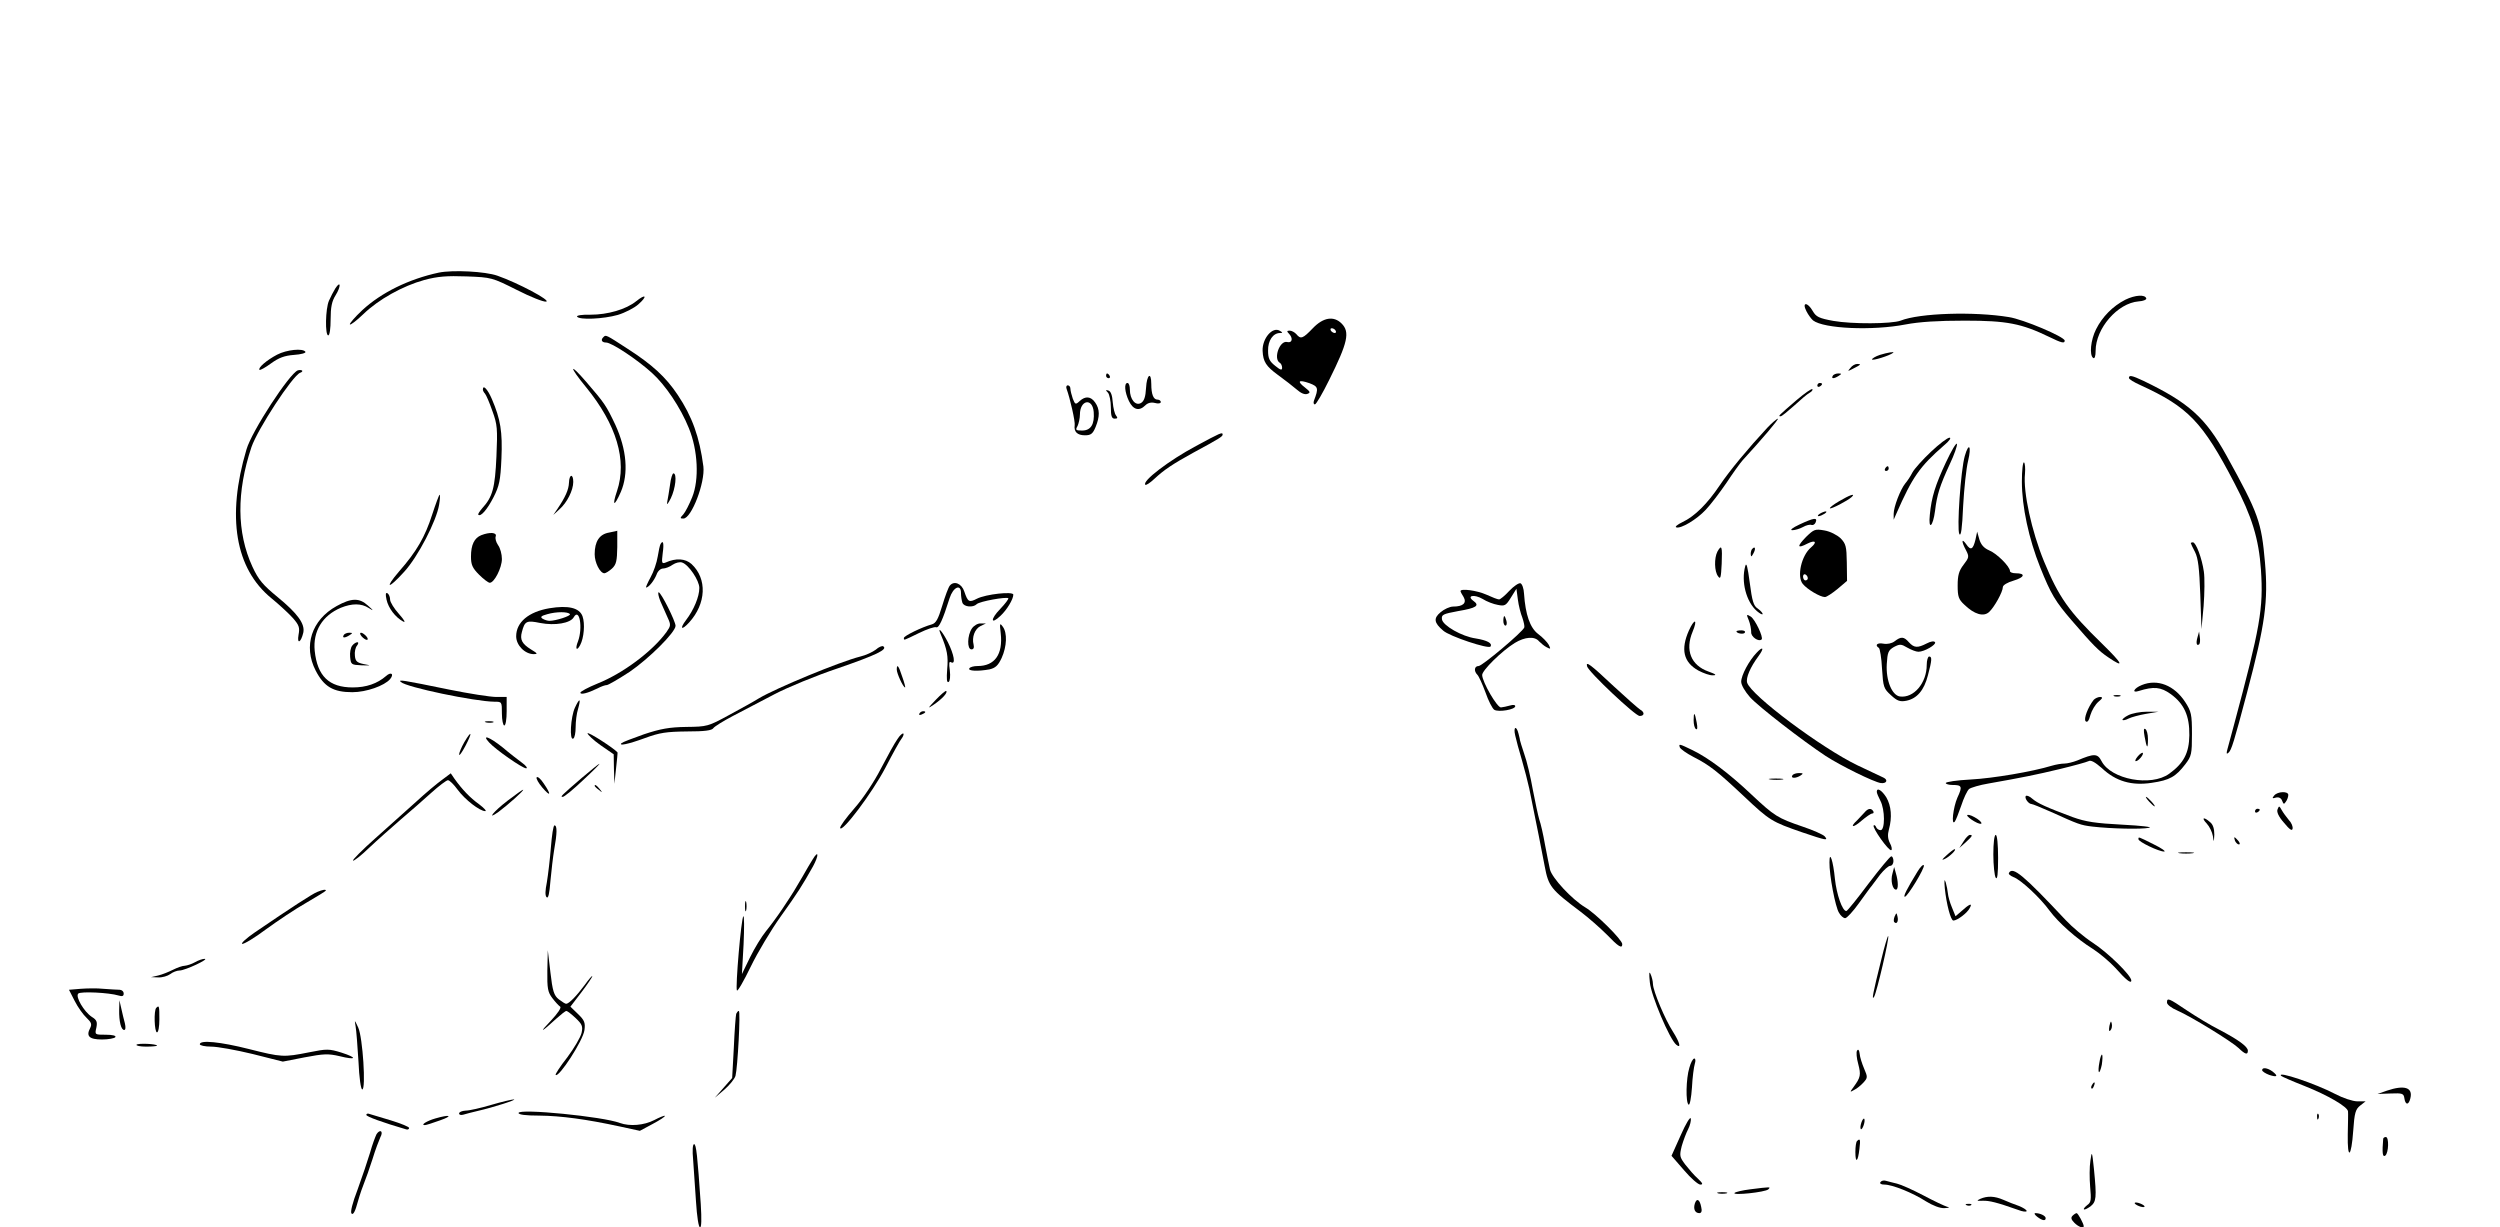 <?xml version="1.0" standalone="no"?>
<!DOCTYPE svg PUBLIC "-//W3C//DTD SVG 20010904//EN"
 "http://www.w3.org/TR/2001/REC-SVG-20010904/DTD/svg10.dtd">
<svg version="1.0" xmlns="http://www.w3.org/2000/svg"
 width="1051pt" height="516pt" viewBox="0 0 1051 516"
 preserveAspectRatio="xMidYMid meet">

<g transform="translate(0,516) scale(0.1,-0.1)"
fill="#000000" stroke="none">
<path d="M1845 4014 c-126 -27 -242 -84 -322 -158 -32 -30 -55 -57 -52 -60 3
-3 28 16 56 43 64 62 166 119 257 144 56 15 94 18 178 15 105 -4 107 -5 211
-57 57 -29 112 -51 123 -49 22 4 -119 79 -205 109 -51 18 -187 25 -246 13z"/>
<path d="M1410 3948 c-8 -13 -20 -36 -27 -52 -15 -34 -17 -146 -3 -146 6 0 10
29 10 68 0 50 5 76 21 101 23 37 22 64 -1 29z"/>
<path d="M2675 3894 c-43 -35 -121 -57 -192 -57 -35 1 -60 -3 -57 -8 9 -15
111 -10 171 7 30 9 69 29 86 44 40 35 33 47 -8 14z"/>
<path d="M8935 3900 c-53 -27 -97 -72 -123 -124 -23 -45 -29 -110 -12 -121 6
-4 10 8 10 30 0 94 92 201 181 208 19 1 33 7 32 12 -4 18 -47 15 -88 -5z"/>
<path d="M7594 3852 c8 -16 21 -33 28 -39 45 -35 250 -44 389 -17 58 11 136
16 249 16 177 0 238 -12 354 -68 53 -26 66 -29 66 -16 0 16 -175 90 -235 99
-146 24 -375 17 -455 -15 -38 -14 -204 -15 -283 -1 -60 11 -72 17 -86 41 -22
39 -47 39 -27 0z"/>
<path d="M5519 3780 c-42 -44 -51 -47 -69 -25 -7 8 -20 15 -28 15 -12 0 -13
-3 -4 -12 19 -19 15 -41 -6 -36 -32 9 -60 -70 -32 -87 6 -3 10 -13 10 -21 0
-12 -7 -10 -29 8 -24 19 -30 31 -30 64 -1 42 21 74 50 74 12 0 12 2 0 9 -31
20 -75 -32 -73 -84 2 -46 15 -65 64 -101 29 -21 65 -49 80 -62 17 -15 33 -22
44 -18 14 5 13 9 -10 27 -35 27 -27 34 19 18 37 -14 39 -21 19 -73 -3 -9 -2
-16 4 -16 5 0 32 46 60 103 78 157 88 201 52 237 -33 33 -77 26 -121 -20z m96
-10 c3 -5 2 -10 -4 -10 -5 0 -13 5 -16 10 -3 6 -2 10 4 10 5 0 13 -4 16 -10z"/>
<path d="M2537 3743 c-13 -12 -7 -23 11 -23 23 0 129 -70 192 -127 57 -51 121
-146 156 -233 38 -93 44 -216 14 -290 -12 -30 -29 -63 -37 -72 -15 -16 -15
-18 0 -18 34 0 92 152 84 219 -16 123 -47 210 -108 301 -50 75 -108 128 -211
194 -92 60 -91 59 -101 49z"/>
<path d="M1165 3669 c-44 -23 -82 -56 -74 -64 3 -2 25 10 48 27 33 24 57 33
97 36 30 2 51 8 48 13 -10 16 -79 9 -119 -12z"/>
<path d="M7903 3668 c-18 -6 -33 -15 -33 -19 0 -7 75 16 89 28 8 6 -24 1 -56
-9z"/>
<path d="M7779 3613 c-13 -15 -12 -15 11 -3 34 17 36 20 18 20 -9 0 -22 -7
-29 -17z"/>
<path d="M1252 3603 c-35 -13 -194 -256 -216 -333 -84 -283 -47 -501 105 -625
33 -27 74 -65 91 -84 25 -29 29 -39 23 -70 -7 -41 10 -33 20 9 8 37 -23 80
-108 150 -62 51 -80 72 -106 128 -66 144 -67 313 -4 502 26 76 173 301 205
313 7 2 11 7 8 9 -3 3 -11 3 -18 1z"/>
<path d="M2464 3532 c128 -157 173 -308 130 -436 -22 -65 -12 -68 16 -4 33 77
25 177 -23 282 -38 80 -45 91 -122 180 -73 85 -74 67 -1 -22z"/>
<path d="M4650 3580 c0 -5 5 -10 11 -10 5 0 7 5 4 10 -3 6 -8 10 -11 10 -2 0
-4 -4 -4 -10z"/>
<path d="M7705 3580 c-8 -13 5 -13 25 0 13 8 13 10 -2 10 -9 0 -20 -4 -23 -10z"/>
<path d="M4818 3529 c-2 -37 -8 -55 -21 -63 -23 -14 -47 15 -47 56 0 15 -4 28
-10 28 -15 0 -12 -38 6 -76 18 -37 43 -44 69 -18 10 10 24 14 40 10 14 -4 25
-2 25 4 0 5 -6 10 -14 10 -17 0 -26 22 -26 66 0 54 -19 39 -22 -17z"/>
<path d="M8950 3571 c0 -5 21 -18 48 -30 201 -92 261 -154 395 -411 74 -141
103 -235 112 -365 11 -164 -3 -241 -114 -655 -11 -41 -23 -86 -27 -100 -5 -19
-4 -22 5 -14 12 11 22 42 78 254 76 287 89 383 75 545 -15 171 -26 204 -162
450 -88 159 -158 222 -349 314 -49 23 -61 25 -61 12z"/>
<path d="M7640 3539 c0 -5 5 -7 10 -4 6 3 10 8 10 11 0 2 -4 4 -10 4 -5 0 -10
-5 -10 -11z"/>
<path d="M4484 3525 c14 -38 37 -138 34 -153 -4 -27 11 -42 43 -42 25 0 33 6
45 35 18 44 18 75 -2 103 -18 26 -41 28 -65 6 -17 -16 -19 -15 -29 10 -5 15
-10 34 -10 42 0 8 -5 14 -11 14 -6 0 -8 -7 -5 -15z m114 -97 c4 -52 -12 -78
-49 -78 -26 0 -29 2 -19 19 5 11 10 33 10 48 0 62 53 72 58 11z"/>
<path d="M2030 3522 c0 -4 4 -12 9 -17 5 -6 19 -38 31 -73 21 -57 22 -75 17
-191 -6 -133 -16 -170 -60 -218 -11 -13 -19 -25 -16 -27 10 -10 38 23 64 74
24 47 29 70 33 162 5 113 -4 166 -40 250 -18 42 -38 63 -38 40z"/>
<path d="M7554 3479 c-80 -69 -80 -69 -68 -69 5 0 30 21 57 45 26 24 55 49 65
54 9 5 14 12 11 15 -3 3 -32 -17 -65 -45z"/>
<path d="M4658 3509 c6 -7 12 -35 12 -61 0 -38 4 -48 16 -48 12 0 14 3 6 13
-6 7 -12 32 -14 56 -2 29 -8 46 -18 49 -12 4 -13 2 -2 -9z"/>
<path d="M7430 3362 c-80 -86 -159 -181 -200 -242 -53 -79 -106 -131 -157
-155 -21 -10 -33 -20 -26 -22 19 -7 86 33 124 74 20 21 59 72 87 113 27 41 58
84 68 95 79 86 155 175 148 175 -5 -1 -25 -18 -44 -38z"/>
<path d="M5028 3285 c-114 -61 -228 -148 -213 -163 3 -3 20 8 38 25 41 38 75
61 162 109 113 61 125 69 125 77 0 12 -10 7 -112 -48z"/>
<path d="M8118 3261 c-35 -33 -70 -72 -78 -87 -8 -16 -22 -37 -30 -46 -21 -26
-49 -99 -49 -128 l0 -25 11 25 c68 155 98 198 201 288 22 18 31 32 23 32 -9 0
-44 -27 -78 -59z"/>
<path d="M8181 3217 c-45 -96 -61 -147 -68 -221 -7 -67 13 -52 22 17 8 67 20
105 62 196 19 40 32 78 30 85 -3 6 -23 -28 -46 -77z"/>
<path d="M8260 3243 c-17 -58 -34 -307 -23 -328 7 -12 12 23 16 117 4 73 13
159 21 191 15 63 3 79 -14 20z"/>
<path d="M8500 3135 c0 -105 29 -240 77 -360 45 -113 64 -144 133 -224 88
-102 112 -127 154 -155 69 -47 61 -28 -26 57 -142 138 -183 197 -245 347 -52
127 -88 291 -80 368 2 24 0 45 -4 48 -5 3 -9 -33 -9 -81z"/>
<path d="M7925 3190 c-3 -5 -1 -10 4 -10 6 0 11 5 11 10 0 6 -2 10 -4 10 -3 0
-8 -4 -11 -10z"/>
<path d="M2817 3123 c-4 -27 -9 -59 -12 -73 -3 -16 2 -10 15 15 20 41 27 105
11 105 -4 0 -11 -21 -14 -47z"/>
<path d="M2392 3131 c-1 -29 -15 -61 -49 -111 l-17 -25 26 24 c32 28 58 80 58
115 0 36 -17 33 -18 -3z"/>
<path d="M1817 2997 c-30 -94 -66 -156 -139 -239 -64 -75 -46 -76 21 -2 58 63
136 214 147 282 4 23 5 42 2 42 -2 0 -16 -37 -31 -83z"/>
<path d="M7732 3053 c-24 -14 -41 -27 -39 -30 5 -4 75 32 92 48 17 17 -9 8
-53 -18z"/>
<path d="M7650 3000 c-8 -5 -10 -10 -5 -10 6 0 17 5 25 10 8 5 11 10 5 10 -5
0 -17 -5 -25 -10z"/>
<path d="M7565 2955 c-30 -14 -42 -24 -30 -24 11 0 31 6 44 13 14 8 30 12 37
9 6 -2 14 3 17 11 9 22 -8 19 -68 -9z"/>
<path d="M7593 2903 c-40 -41 -38 -51 6 -28 32 16 42 7 15 -16 -41 -34 -61
-123 -35 -154 19 -23 73 -55 93 -55 7 0 31 16 53 34 l40 34 -1 77 c-1 68 -4
79 -26 102 -15 14 -44 29 -68 33 -39 7 -44 5 -77 -27z m7 -174 c0 -5 -4 -9
-10 -9 -5 0 -10 7 -10 16 0 8 5 12 10 9 6 -3 10 -10 10 -16z"/>
<path d="M2560 2921 c-40 -7 -60 -37 -60 -91 0 -36 23 -80 41 -80 5 0 20 9 32
20 18 17 21 32 22 90 0 39 0 69 0 69 0 -1 -16 -4 -35 -8z"/>
<path d="M2023 2910 c-29 -12 -43 -40 -43 -90 0 -34 6 -48 34 -76 19 -19 39
-34 45 -34 19 0 51 63 51 100 0 20 -7 46 -16 58 -9 13 -13 29 -10 37 6 17 -25
19 -61 5z"/>
<path d="M8305 2892 c-10 -42 -20 -48 -39 -20 -20 28 -21 12 -1 -25 14 -27 13
-31 -10 -61 -20 -26 -25 -45 -25 -88 0 -46 4 -58 28 -80 42 -41 81 -52 104
-31 22 20 58 85 58 105 0 8 20 20 45 27 47 14 52 31 9 31 -13 0 -24 4 -24 9 0
19 -55 74 -87 87 -23 10 -35 24 -42 47 l-9 32 -7 -33z"/>
<path d="M2777 2873 c-3 -5 -8 -28 -12 -53 -4 -25 -17 -64 -30 -87 -13 -24
-21 -43 -19 -43 11 0 34 29 44 54 5 15 17 26 28 26 9 0 28 7 40 16 12 8 30 13
40 9 27 -9 72 -75 72 -107 0 -36 -23 -92 -56 -135 -28 -37 -19 -45 13 -10 72
79 77 184 10 246 -26 23 -65 26 -109 6 -16 -6 -17 -2 -12 39 6 42 2 58 -9 39z"/>
<path d="M9210 2877 c0 -2 8 -19 18 -38 13 -26 18 -68 22 -179 l5 -145 9 97
c4 54 5 119 1 145 -8 56 -33 123 -46 123 -5 0 -9 -2 -9 -3z"/>
<path d="M7220 2841 c-14 -27 -13 -84 3 -104 10 -14 12 -6 15 53 3 73 0 83
-18 51z"/>
<path d="M7367 2853 c-4 -3 -7 -13 -7 -22 1 -13 3 -13 11 2 11 19 8 33 -4 20z"/>
<path d="M7337 2780 c-18 -65 4 -150 49 -189 13 -11 24 -17 24 -12 0 5 -10 15
-21 23 -17 11 -23 31 -33 108 -9 68 -14 88 -19 70z"/>
<path d="M3993 2698 c-6 -7 -20 -45 -32 -85 -17 -56 -26 -73 -44 -78 -40 -11
-117 -48 -117 -57 0 -11 -4 -12 64 21 33 16 65 27 72 24 11 -4 27 30 56 122
15 47 48 62 48 22 0 -14 3 -32 6 -41 7 -18 45 -21 60 -6 12 12 125 32 133 25
2 -3 -13 -23 -34 -45 -42 -43 -41 -69 1 -29 27 25 54 70 54 89 0 15 -116 2
-153 -17 -33 -17 -38 -14 -53 30 -11 34 -43 47 -61 25z"/>
<path d="M6345 2676 c-18 -20 -38 -36 -43 -36 -6 0 -29 9 -53 20 -40 18 -109
27 -109 15 0 -3 6 -14 13 -25 14 -25 -2 -40 -44 -40 -14 0 -38 -11 -53 -24
-30 -25 -28 -44 11 -77 26 -24 192 -79 199 -67 9 14 -14 26 -62 34 -58 8 -138
54 -142 80 -3 20 4 23 68 35 77 13 92 23 64 43 -30 22 3 29 39 8 17 -11 46
-22 64 -25 29 -6 34 -3 55 31 l23 37 6 -45 c3 -25 12 -60 19 -77 6 -18 10 -36
8 -41 -7 -19 -177 -162 -192 -162 -18 0 -21 -21 -5 -37 6 -6 21 -39 34 -74 12
-35 29 -68 37 -73 18 -11 88 1 88 15 0 6 -9 7 -22 3 -13 -4 -30 -7 -38 -8 -16
-1 -78 106 -79 136 -1 19 82 101 137 135 43 26 84 29 102 7 8 -8 22 -20 32
-25 17 -9 18 -8 9 10 -6 11 -26 32 -45 46 -34 26 -53 81 -59 169 -1 22 -8 41
-15 44 -7 2 -28 -12 -47 -32z"/>
<path d="M1625 2639 c8 -36 37 -74 70 -92 12 -6 4 7 -17 31 -21 23 -38 51 -38
61 0 11 -5 23 -11 27 -8 4 -9 -4 -4 -27z"/>
<path d="M2776 2633 c9 -21 23 -52 31 -70 14 -30 13 -34 -5 -60 -59 -81 -183
-174 -291 -217 -39 -16 -71 -33 -71 -38 0 -10 31 -2 72 18 15 8 32 14 39 14 6
0 49 25 95 55 81 55 194 167 194 194 0 19 -61 141 -71 141 -4 0 -1 -17 7 -37z"/>
<path d="M1415 2612 c-105 -58 -141 -168 -88 -271 35 -68 74 -91 154 -91 59 0
135 27 159 55 18 22 4 32 -17 13 -37 -32 -83 -48 -140 -48 -100 0 -149 48
-160 154 -8 82 32 148 110 181 47 19 86 19 117 -1 22 -14 22 -12 -3 10 -36 33
-69 33 -132 -2z"/>
<path d="M2310 2603 c-88 -15 -140 -59 -140 -118 0 -38 37 -75 74 -75 18 0 16
3 -12 20 -37 23 -47 41 -38 73 12 46 19 50 77 38 62 -12 127 -1 141 24 24 42
39 -44 18 -101 -13 -32 -6 -44 9 -16 16 30 21 90 10 121 -13 36 -60 47 -139
34z m86 -25 c5 -7 -59 -28 -86 -28 -8 0 -21 4 -29 9 -11 7 -6 12 20 19 38 11
88 11 95 0z"/>
<path d="M7352 2552 c6 -15 10 -37 10 -49 -2 -20 32 -43 44 -31 8 9 -28 85
-46 96 -18 11 -19 10 -8 -16z"/>
<path d="M6320 2550 c0 -11 4 -20 9 -20 5 0 7 9 4 20 -3 11 -7 20 -9 20 -2 0
-4 -9 -4 -20z"/>
<path d="M7100 2509 c-35 -79 -23 -133 40 -168 21 -11 48 -21 61 -20 18 0 12
5 -19 16 -73 26 -99 90 -66 168 22 53 8 57 -16 4z"/>
<path d="M4086 2518 c-20 -29 -21 -88 -2 -88 9 0 12 7 9 20 -8 31 5 66 29 78
l23 11 -22 0 c-12 1 -29 -9 -37 -21z"/>
<path d="M4207 2498 c10 -89 -25 -138 -97 -138 -16 0 -32 -4 -35 -10 -7 -11
36 -13 85 -4 25 6 36 16 51 48 22 49 24 105 5 131 -13 18 -14 15 -9 -27z"/>
<path d="M3955 2493 c27 -64 32 -92 27 -146 -3 -41 -2 -58 6 -54 6 4 8 24 5
49 -4 29 -3 39 5 34 21 -12 13 32 -13 84 -24 47 -46 71 -30 33z"/>
<path d="M7300 2506 c0 -9 30 -14 35 -6 4 6 -3 10 -14 10 -12 0 -21 -2 -21 -4z"/>
<path d="M1445 2490 c-8 -13 5 -13 25 0 13 8 13 10 -2 10 -9 0 -20 -4 -23 -10z"/>
<path d="M1520 2485 c7 -8 17 -15 22 -15 6 0 5 7 -2 15 -7 8 -17 15 -22 15 -6
0 -5 -7 2 -15z"/>
<path d="M9238 2480 c-7 -24 -3 -38 8 -28 3 4 4 17 2 30 l-3 23 -7 -25z"/>
<path d="M7965 2464 c-12 -9 -31 -13 -47 -10 -26 5 -38 -6 -19 -18 4 -3 11
-42 13 -87 5 -78 7 -84 38 -112 26 -24 38 -28 64 -23 45 9 75 44 91 107 17 64
18 79 5 79 -5 0 -10 -16 -10 -35 0 -77 -55 -141 -113 -133 -33 5 -59 67 -55
136 3 49 6 58 30 72 25 13 30 13 57 -3 16 -9 36 -17 46 -17 25 0 76 30 70 40
-4 6 -18 4 -35 -5 -39 -20 -53 -19 -75 5 -21 24 -33 25 -60 4z"/>
<path d="M1481 2446 c-7 -8 -11 -30 -9 -48 3 -32 5 -33 48 -35 41 -1 42 -1 10
5 -29 6 -36 12 -38 35 -2 16 2 35 9 43 6 8 7 14 1 14 -5 0 -15 -6 -21 -14z"/>
<path d="M3682 2429 c-13 -10 -43 -24 -65 -29 -87 -22 -355 -133 -427 -176
-19 -12 -75 -43 -125 -70 -88 -48 -92 -49 -180 -50 -71 -1 -109 -8 -178 -31
-48 -17 -90 -33 -94 -37 -14 -13 27 -5 98 21 62 23 91 27 177 28 74 0 105 4
111 14 5 7 42 30 82 51 41 21 119 62 174 91 55 29 176 79 269 110 159 55 210
79 189 92 -4 3 -19 -3 -31 -14z"/>
<path d="M7385 2416 c-32 -33 -65 -95 -65 -122 0 -14 16 -41 37 -65 36 -40
221 -183 318 -247 63 -41 203 -110 232 -114 24 -3 32 13 11 23 -7 3 -56 26
-108 51 -152 73 -448 294 -465 348 -6 20 13 65 48 112 25 34 19 43 -8 14z"/>
<path d="M6672 2359 c5 -23 203 -209 221 -209 21 0 22 16 2 27 -8 5 -58 49
-111 98 -99 93 -118 107 -112 84z"/>
<path d="M3770 2345 c0 -16 27 -75 35 -75 2 0 -3 20 -12 45 -15 47 -23 56 -23
30z"/>
<path d="M1685 2293 c22 -22 311 -82 393 -83 32 0 32 0 32 -50 0 -27 5 -50 10
-50 6 0 10 27 10 60 l0 60 -44 0 c-25 0 -114 14 -198 31 -200 41 -215 43 -203
32z"/>
<path d="M9004 2280 c-33 -13 -44 -35 -13 -25 64 20 93 17 135 -13 56 -41 79
-91 78 -173 -1 -75 -24 -118 -85 -162 -76 -55 -244 -24 -284 53 -17 33 -31 33
-102 3 -18 -7 -42 -13 -54 -13 -13 0 -36 -4 -53 -9 -82 -25 -247 -53 -341 -58
-58 -3 -105 -10 -105 -15 0 -4 13 -8 28 -8 40 0 43 -6 21 -53 -18 -41 -27
-121 -11 -101 4 5 16 35 27 67 10 31 25 63 33 70 8 6 45 17 81 23 147 26 201
37 301 61 58 14 112 29 120 33 10 6 27 -4 56 -29 59 -56 126 -75 210 -62 76
11 101 26 141 78 26 34 28 43 28 127 0 83 -3 95 -28 134 -46 71 -117 99 -183
72z"/>
<path d="M3934 2218 c-35 -37 -36 -39 -8 -20 35 24 59 50 52 57 -2 3 -22 -14
-44 -37z"/>
<path d="M8888 2233 c6 -2 18 -2 25 0 6 3 1 5 -13 5 -14 0 -19 -2 -12 -5z"/>
<path d="M8802 2218 c-25 -32 -43 -81 -34 -90 7 -7 14 2 20 26 6 20 21 45 34
56 18 15 19 19 7 20 -9 0 -21 -6 -27 -12z"/>
<path d="M2417 2185 c-18 -39 -24 -140 -7 -130 6 3 10 25 10 48 0 23 4 58 10
76 13 46 7 49 -13 6z"/>
<path d="M3865 2160 c-3 -6 1 -7 9 -4 18 7 21 14 7 14 -6 0 -13 -4 -16 -10z"/>
<path d="M8947 2153 c-16 -8 -26 -17 -24 -20 3 -2 14 0 25 6 12 6 45 15 74 20
l53 9 -50 0 c-27 0 -63 -7 -78 -15z"/>
<path d="M7120 2132 c0 -17 4 -34 10 -37 6 -4 7 6 3 27 -8 44 -13 48 -13 10z"/>
<path d="M2043 2123 c9 -2 23 -2 30 0 6 3 -1 5 -18 5 -16 0 -22 -2 -12 -5z"/>
<path d="M6370 2068 c4 -18 16 -64 28 -103 11 -38 25 -92 31 -120 33 -161 52
-259 65 -327 16 -85 26 -97 151 -191 33 -25 82 -68 110 -96 49 -51 65 -61 65
-40 0 18 -111 128 -155 154 -57 34 -141 125 -149 160 -4 17 -13 64 -21 105 -7
41 -18 89 -24 105 -5 17 -17 73 -27 125 -9 52 -25 120 -36 150 -10 30 -18 56
-18 58 0 1 -2 13 -6 27 -9 37 -23 30 -14 -7z"/>
<path d="M9016 2063 c9 -51 14 -54 14 -10 0 20 -5 39 -11 42 -7 5 -8 -5 -3
-32z"/>
<path d="M2470 2077 c1 -6 25 -29 55 -50 l55 -38 1 -62 2 -62 7 65 c4 36 7 66
6 67 -17 19 -126 89 -126 80z"/>
<path d="M1952 2040 c-12 -21 -22 -45 -22 -52 1 -7 12 9 26 35 31 59 28 71 -4
17z"/>
<path d="M3773 2053 c-11 -15 -42 -71 -69 -123 -28 -55 -75 -126 -112 -168
-35 -40 -62 -77 -60 -83 7 -22 135 148 190 253 31 60 62 116 69 124 6 8 9 17
7 20 -3 3 -15 -7 -25 -23z"/>
<path d="M2056 2039 c27 -30 140 -109 156 -109 7 0 0 11 -17 23 -16 12 -54 41
-82 65 -55 44 -90 57 -57 21z"/>
<path d="M7062 2018 c3 -7 28 -25 57 -40 68 -35 98 -58 213 -166 108 -102 117
-107 244 -151 103 -35 111 -36 95 -17 -6 7 -48 26 -93 41 -105 36 -118 44
-214 134 -95 90 -182 155 -248 187 -58 28 -59 28 -54 12z"/>
<path d="M8987 1980 c-9 -11 -13 -20 -8 -20 11 0 35 29 29 35 -2 2 -12 -4 -21
-15z"/>
<path d="M2445 1889 c-88 -76 -91 -79 -79 -79 6 0 44 31 85 70 41 38 72 69 69
69 -3 0 -36 -27 -75 -60z"/>
<path d="M1859 1882 c-21 -15 -70 -56 -109 -92 -40 -36 -117 -105 -172 -154
-54 -48 -97 -91 -94 -94 3 -3 34 21 68 54 35 33 95 86 133 119 39 33 96 83
128 112 32 29 64 53 70 53 7 0 25 -18 41 -40 31 -42 93 -90 116 -90 7 0 -5 13
-26 29 -38 27 -72 63 -104 108 l-15 22 -36 -27z"/>
<path d="M7535 1900 c-8 -13 15 -13 35 0 12 8 11 10 -7 10 -12 0 -25 -4 -28
-10z"/>
<path d="M2256 1892 c-3 -5 8 -24 24 -43 35 -41 39 -31 6 17 -13 20 -26 31
-30 26z"/>
<path d="M7443 1883 c15 -2 37 -2 50 0 12 2 0 4 -28 4 -27 0 -38 -2 -22 -4z"/>
<path d="M2500 1856 c0 -2 8 -10 18 -17 15 -13 16 -12 3 4 -13 16 -21 21 -21
13z"/>
<path d="M2134 1794 c-60 -46 -91 -85 -38 -47 39 29 110 92 103 93 -3 0 -32
-21 -65 -46z"/>
<path d="M7890 1831 c0 -5 7 -22 15 -37 20 -38 20 -124 1 -124 -8 0 -16 6 -19
13 -2 6 -7 10 -10 7 -8 -8 64 -110 74 -104 4 2 2 16 -6 30 -9 18 -10 35 -4 57
14 51 10 99 -11 135 -19 30 -40 43 -40 23z"/>
<path d="M9561 1816 c-10 -12 -9 -14 7 -9 12 3 22 -2 26 -13 6 -16 8 -16 16
-4 6 8 10 21 10 28 0 17 -45 15 -59 -2z"/>
<path d="M8517 1814 c-8 -8 11 -34 23 -34 5 0 41 -15 82 -33 115 -52 124 -56
175 -62 78 -9 206 -12 238 -5 17 3 -33 9 -112 13 -114 6 -154 12 -210 32 -110
41 -147 58 -169 77 -11 10 -23 15 -27 12z"/>
<path d="M9035 1790 c10 -11 20 -20 23 -20 3 0 -3 9 -13 20 -10 11 -20 20 -23
20 -3 0 3 -9 13 -20z"/>
<path d="M9575 1758 c-5 -11 4 -31 27 -57 23 -28 34 -36 36 -25 2 9 -5 26 -16
37 -10 12 -24 31 -30 42 -10 18 -11 18 -17 3z"/>
<path d="M7838 1744 c-7 -8 -21 -23 -30 -32 -34 -31 -18 -34 17 -3 20 17 40
31 46 31 6 0 7 5 4 10 -9 14 -22 12 -37 -6z"/>
<path d="M9480 1749 c0 -5 5 -7 10 -4 6 3 10 8 10 11 0 2 -4 4 -10 4 -5 0 -10
-5 -10 -11z"/>
<path d="M8270 1732 c0 -4 14 -16 30 -25 17 -10 30 -13 30 -8 0 6 -13 17 -30
26 -16 9 -30 12 -30 7z"/>
<path d="M9277 1698 c12 -13 23 -36 26 -53 4 -28 4 -28 6 6 0 24 -5 42 -17 52
-28 25 -39 20 -15 -5z"/>
<path d="M2316 1598 c-4 -51 -12 -117 -17 -147 -7 -35 -8 -56 -1 -63 7 -7 12
16 16 68 4 44 11 103 16 133 12 67 13 101 1 101 -5 0 -11 -42 -15 -92z"/>
<path d="M8255 1623 l-18 -28 27 24 c28 26 31 31 17 31 -5 0 -17 -12 -26 -27z"/>
<path d="M8380 1568 c0 -46 5 -90 10 -98 7 -10 10 16 10 83 0 58 -4 97 -10 97
-6 0 -10 -34 -10 -82z"/>
<path d="M8990 1632 c0 -11 86 -52 108 -52 9 0 -10 14 -43 30 -68 34 -65 33
-65 22z"/>
<path d="M9396 1625 c4 -8 11 -15 16 -15 6 0 5 6 -2 15 -7 8 -14 15 -16 15 -2
0 -1 -7 2 -15z"/>
<path d="M8183 1564 c-20 -18 -22 -22 -7 -15 21 10 52 41 41 41 -3 0 -19 -12
-34 -26z"/>
<path d="M9163 1573 c15 -2 39 -2 55 0 15 2 2 4 -28 4 -30 0 -43 -2 -27 -4z"/>
<path d="M3417 1548 c-8 -12 -27 -45 -43 -73 -34 -58 -37 -64 -85 -136 -20
-30 -51 -72 -69 -94 -18 -22 -48 -71 -67 -110 l-34 -70 7 125 c3 69 3 122 -1
118 -9 -8 -34 -299 -27 -312 3 -5 29 40 58 100 29 60 86 155 126 211 73 102
90 129 136 211 25 46 24 71 -1 30z"/>
<path d="M7691 1535 c-1 -53 25 -189 40 -212 7 -13 19 -23 26 -23 7 0 33 28
58 63 25 34 48 67 53 72 4 6 20 27 36 48 16 20 35 37 42 37 8 0 14 9 14 20 0
11 -4 20 -9 20 -5 0 -48 -52 -96 -115 -47 -63 -89 -115 -93 -115 -17 0 -41 70
-48 135 -7 75 -23 123 -23 70z"/>
<path d="M8060 1494 c-44 -72 -60 -104 -52 -104 11 0 84 120 80 132 -2 6 -15
-6 -28 -28z"/>
<path d="M7956 1488 c-9 -29 0 -68 15 -68 10 0 10 34 -1 70 l-7 25 -7 -27z"/>
<path d="M8446 1491 c-4 -5 5 -13 18 -18 30 -10 112 -86 152 -141 37 -50 113
-118 182 -161 28 -18 71 -54 95 -80 45 -51 67 -68 67 -53 0 21 -97 116 -161
158 -37 24 -89 68 -115 96 -178 190 -222 226 -238 199z"/>
<path d="M8176 1425 c7 -67 25 -135 36 -135 16 0 59 32 69 53 13 23 -2 17 -38
-16 l-22 -19 -15 37 c-9 21 -16 47 -17 59 -1 11 -5 32 -9 46 -6 18 -7 10 -4
-25z"/>
<path d="M1333 1410 c-20 -8 -108 -65 -262 -170 -35 -24 -59 -46 -53 -48 7 -2
52 25 100 61 48 35 124 86 170 112 45 26 82 49 82 51 0 6 -13 4 -37 -6z"/>
<path d="M3132 1350 c0 -19 2 -27 5 -17 2 9 2 25 0 35 -3 9 -5 1 -5 -18z"/>
<path d="M7965 1307 c-4 -10 -5 -21 -1 -24 10 -10 18 4 13 24 -4 17 -4 17 -12
0z"/>
<path d="M7908 1122 c-34 -136 -41 -172 -29 -152 11 19 65 249 59 255 -2 2
-16 -44 -30 -103z"/>
<path d="M2301 1079 c-1 -75 2 -90 21 -115 12 -16 27 -32 33 -36 6 -4 -10 -28
-40 -60 -51 -53 -41 -50 23 9 20 18 39 33 43 33 4 0 21 -13 39 -30 27 -26 31
-34 25 -62 -4 -18 -31 -64 -60 -103 -30 -38 -52 -72 -49 -74 13 -13 115 144
121 188 4 31 1 41 -27 68 l-32 31 46 60 c25 33 46 64 46 68 0 4 -14 -12 -32
-37 -34 -46 -66 -79 -78 -79 -4 0 -18 9 -31 19 -20 16 -26 34 -35 113 l-11 93
-2 -86z"/>
<path d="M820 1115 c-14 -8 -33 -14 -43 -15 -10 0 -32 -8 -50 -17 -18 -9 -45
-20 -62 -24 l-30 -7 31 -1 c16 -1 39 6 50 14 10 8 28 15 39 15 23 0 127 49
105 49 -8 0 -26 -6 -40 -14z"/>
<path d="M6936 1030 c5 -55 83 -239 111 -262 22 -18 15 9 -14 55 -33 51 -83
170 -84 200 0 12 -5 31 -10 42 -6 14 -7 3 -3 -35z"/>
<path d="M338 1003 l-48 -4 24 -47 c13 -26 36 -58 50 -71 20 -19 23 -27 15
-43 -18 -34 -4 -48 50 -48 27 0 53 5 56 10 4 6 -12 10 -40 10 -46 0 -47 0 -40
29 5 25 2 33 -19 46 -33 22 -70 85 -57 98 10 10 130 4 169 -8 16 -5 22 -3 22
8 0 9 -8 16 -17 16 -10 0 -40 2 -68 4 -27 3 -71 2 -97 0z"/>
<path d="M9110 945 c0 -8 19 -23 43 -33 59 -26 227 -129 258 -158 28 -27 39
-30 39 -11 0 17 -40 46 -120 88 -36 18 -97 55 -136 81 -77 52 -84 55 -84 33z"/>
<path d="M501 915 c-1 -49 8 -85 21 -85 6 0 7 11 3 28 -4 15 -11 43 -15 62
l-8 35 -1 -40z"/>
<path d="M657 923 c-11 -10 -8 -103 3 -103 6 0 10 25 10 55 0 56 -1 60 -13 48z"/>
<path d="M3095 898 c-2 -7 -7 -71 -10 -142 l-7 -128 -37 -42 -36 -41 40 34
c22 19 43 45 47 58 9 34 22 273 14 273 -4 0 -8 -6 -11 -12z"/>
<path d="M1495 845 c3 -16 8 -83 12 -147 3 -69 10 -118 16 -118 16 0 2 219
-17 260 -16 34 -16 35 -11 5z"/>
<path d="M8868 847 c-3 -19 -2 -25 4 -19 6 6 8 18 6 28 -3 14 -5 12 -10 -9z"/>
<path d="M574 768 c-3 -4 15 -8 40 -8 25 0 46 2 46 4 0 8 -82 11 -86 4z"/>
<path d="M840 770 c0 -5 21 -10 48 -10 26 0 104 -14 174 -31 l127 -32 92 18
c79 15 99 16 146 5 72 -18 77 -7 8 15 -52 16 -61 16 -136 1 -106 -21 -115 -21
-253 14 -119 30 -206 39 -206 20z"/>
<path d="M7807 743 c-4 -6 -2 -31 5 -56 12 -46 10 -56 -19 -96 -17 -23 -17
-24 2 -13 11 5 29 20 39 31 18 20 18 23 3 58 -9 21 -18 49 -19 63 -2 16 -6 21
-11 13z"/>
<path d="M8826 694 c-4 -20 -5 -38 -2 -41 2 -3 8 11 12 31 3 21 4 39 1 42 -2
3 -8 -11 -11 -32z"/>
<path d="M7102 671 c-14 -45 -16 -147 -3 -155 5 -3 11 29 14 72 2 42 8 87 12
100 4 12 3 22 -2 22 -6 0 -15 -17 -21 -39z"/>
<path d="M9510 661 c0 -5 14 -14 30 -20 34 -11 39 -5 13 15 -21 15 -43 18 -43
5z"/>
<path d="M9590 637 c3 -3 46 -22 97 -42 101 -40 182 -88 184 -107 1 -7 0 -51
-1 -97 -2 -110 15 -98 23 16 5 75 10 90 29 105 l23 18 -35 0 c-19 0 -61 14
-93 31 -82 43 -248 99 -227 76z"/>
<path d="M8795 599 c-4 -6 -5 -12 -2 -15 2 -3 7 2 10 11 7 17 1 20 -8 4z"/>
<path d="M10035 575 l-40 -14 55 2 c50 2 55 0 58 -20 4 -29 18 -30 25 -1 12
46 -24 58 -98 33z"/>
<path d="M2065 515 c-44 -13 -92 -24 -107 -24 -16 -1 -28 -6 -28 -12 0 -6 8
-8 18 -5 9 3 37 10 62 16 62 14 168 48 150 48 -8 0 -51 -10 -95 -23z"/>
<path d="M2180 481 c0 -7 29 -11 88 -11 90 -1 196 -15 339 -46 l83 -18 54 29
c30 16 53 31 51 34 -2 2 -22 -6 -45 -18 -43 -22 -102 -27 -144 -12 -70 27
-426 62 -426 42z"/>
<path d="M1540 473 c0 -7 66 -31 168 -61 6 -2 12 1 12 6 0 5 -35 19 -77 32
-43 13 -84 25 -90 27 -7 3 -13 1 -13 -4z"/>
<path d="M9741 464 c0 -11 3 -14 6 -6 3 7 2 16 -1 19 -3 4 -6 -2 -5 -13z"/>
<path d="M1830 458 c-35 -10 -64 -28 -44 -28 5 0 34 9 64 20 57 20 42 26 -20
8z"/>
<path d="M7066 388 l-39 -87 53 -61 c28 -33 59 -60 68 -60 13 0 10 6 -10 25
-15 13 -38 40 -53 59 -24 32 -25 37 -15 78 7 24 19 56 27 71 8 16 13 36 11 45
-2 9 -21 -22 -42 -70z"/>
<path d="M7825 440 c-4 -12 -5 -24 -2 -27 3 -2 8 5 12 17 4 12 5 24 2 27 -3 2
-8 -5 -12 -17z"/>
<path d="M1583 392 c-5 -10 -18 -44 -27 -77 -10 -33 -33 -102 -52 -154 -23
-60 -32 -97 -26 -103 7 -7 16 11 26 49 9 32 22 69 28 83 6 14 21 57 34 97 12
40 28 81 33 92 14 25 -1 36 -16 13z"/>
<path d="M10019 373 c-5 -59 -3 -80 9 -71 14 12 16 78 2 78 -5 0 -10 -3 -11
-7z"/>
<path d="M7807 363 c-4 -3 -7 -24 -7 -46 0 -50 11 -42 17 13 5 40 3 46 -10 33z"/>
<path d="M2914 283 c3 -38 8 -116 12 -175 4 -63 11 -108 17 -108 6 0 7 34 3
98 -14 204 -19 252 -28 252 -6 0 -8 -26 -4 -67z"/>
<path d="M8788 280 c-4 -25 -4 -74 -1 -109 5 -55 4 -66 -12 -77 -10 -8 -17
-16 -14 -18 2 -3 14 3 27 12 25 20 27 36 15 157 -8 77 -9 78 -15 35z"/>
<path d="M7905 190 c-3 -6 3 -10 17 -10 33 0 118 -34 174 -70 29 -18 60 -30
78 -29 21 1 25 3 11 6 -10 3 -55 24 -100 48 -44 23 -93 45 -110 49 -16 4 -37
9 -47 12 -9 3 -19 0 -23 -6z"/>
<path d="M7357 160 c-32 -4 -61 -11 -65 -15 -11 -12 130 3 142 15 11 11 11 11
-77 0z"/>
<path d="M7223 143 c9 -2 25 -2 35 0 9 3 1 5 -18 5 -19 0 -27 -2 -17 -5z"/>
<path d="M8325 120 c-17 -8 -15 -9 10 -8 28 1 60 -7 148 -38 20 -8 37 -10 37
-5 0 5 -15 14 -32 21 -18 6 -48 18 -66 26 -37 16 -67 17 -97 4z"/>
<path d="M7125 100 c-7 -23 1 -40 19 -40 9 0 12 9 8 25 -6 33 -19 40 -27 15z"/>
<path d="M8975 100 c3 -4 14 -10 25 -13 11 -3 18 -2 15 3 -3 4 -14 10 -25 13
-11 3 -18 2 -15 -3z"/>
<path d="M8268 93 c7 -3 16 -2 19 1 4 3 -2 6 -13 5 -11 0 -14 -3 -6 -6z"/>
<path d="M8564 45 c22 -17 36 -19 36 -6 0 10 -24 21 -43 21 -7 0 -3 -7 7 -15z"/>
<path d="M8713 49 c-8 -8 -6 -16 8 -30 17 -17 39 -25 39 -14 0 10 -24 55 -30
55 -3 0 -11 -5 -17 -11z"/>
</g>
</svg>
